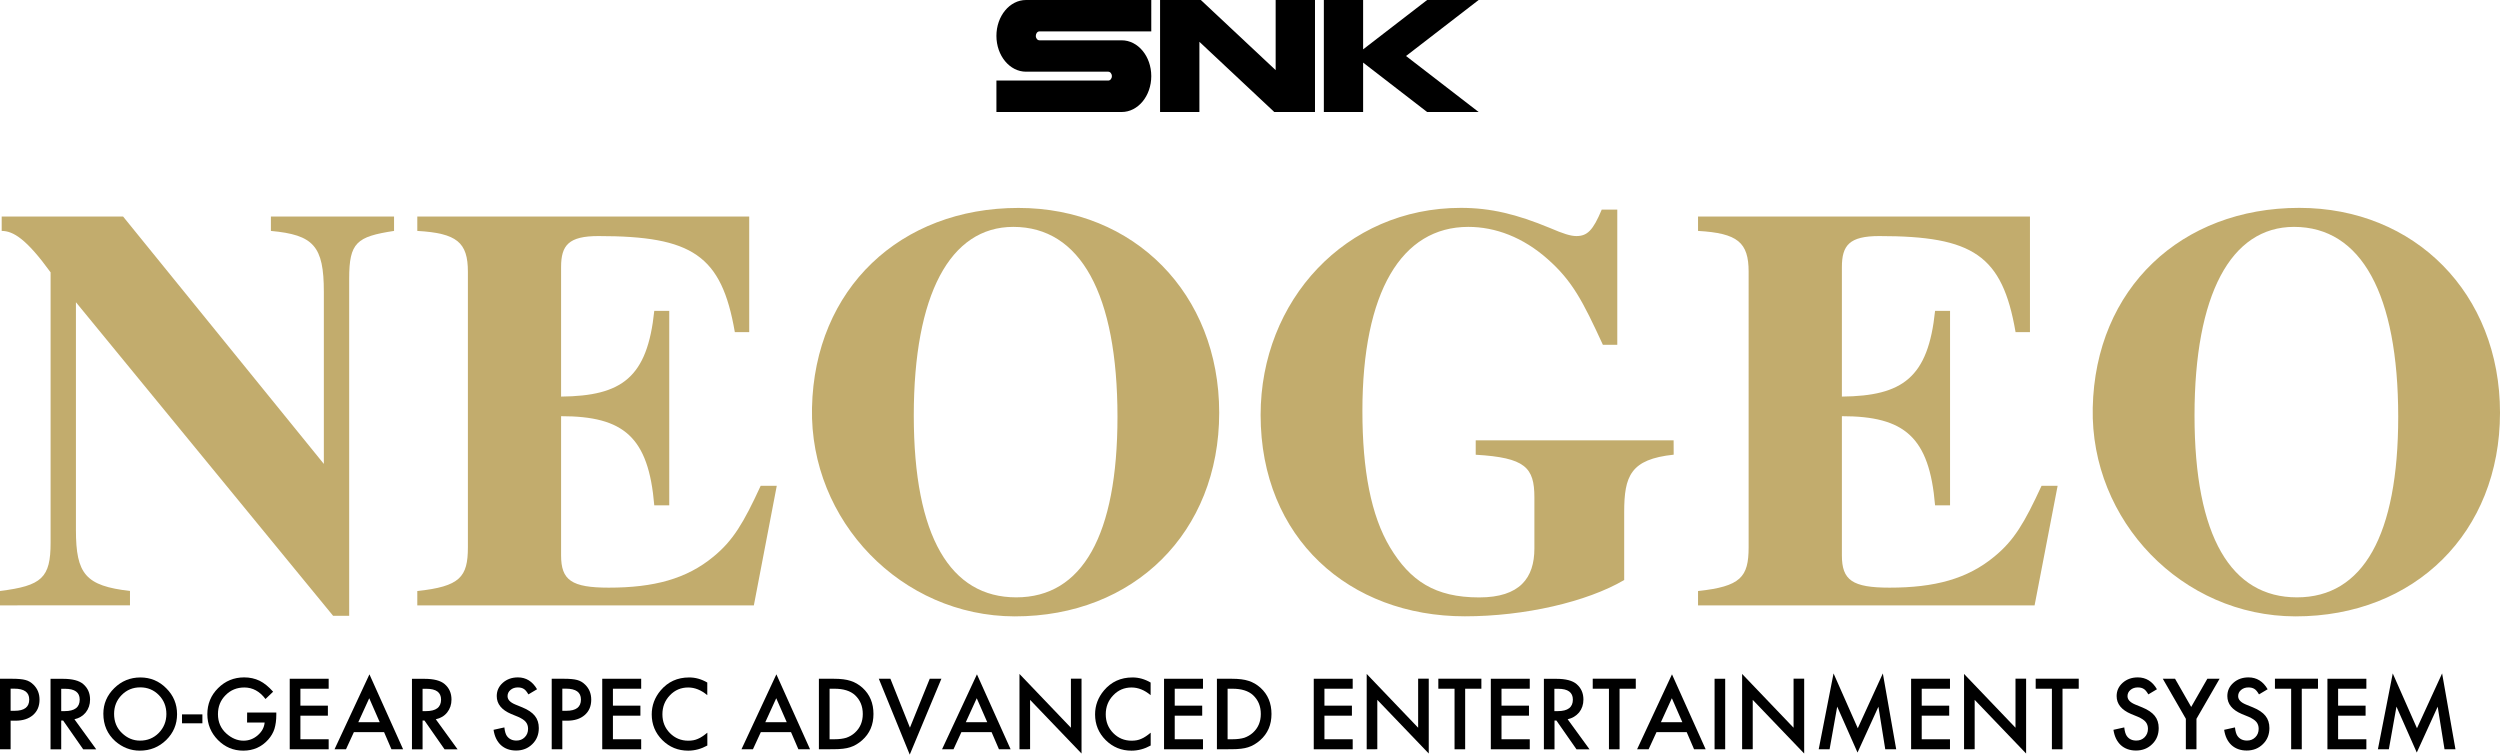 <?xml version="1.0" encoding="utf-8"?>
<!-- Generator: Adobe Illustrator 25.2.1, SVG Export Plug-In . SVG Version: 6.00 Build 0)  -->
<svg version="1.1" id="Layer_1" xmlns="http://www.w3.org/2000/svg" xmlns:xlink="http://www.w3.org/1999/xlink" x="0px" y="0px"
	 viewBox="0 0 3839 1158.8" style="enable-background:new 0 0 3839 1158.8;" xml:space="preserve">
<style type="text/css">
	.st0{fill:#2798D0;}
	.st1{fill:#0080BF;}
	.st2{fill:#FFFFFF;}
	.st3{fill:#C2AC6D;}
	.st4{fill:#069ACB;}
</style>
<g>
	<g>
		<g>
			<g>
				<path d="M1530.1,55.1c0,30.4,20.4,55,45.5,55h126.2c3.1,0,5.6,3.1,5.6,6.8c0,3.8-2.5,6.8-5.6,6.8h-171.7V172h192.3
					c25.2,0,45.5-24.7,45.5-55.1c0-30.4-20.3-55-45.5-55h-126.2c-3.1,0-5.6-3-5.6-6.8c0-3.7,2.5-6.9,5.6-6.9h171.7V0h-192.3
					C1550.4,0,1530.1,24.7,1530.1,55.1z"/>
				<g>
					<polygon points="1958.9,0 1958.9,107.7 1844,0 1781.4,0 1781.4,172 1841.8,172 1841.8,64.2 1956.8,172 2019.3,172 2019.3,0 
											"/>
				</g>
				<polygon points="2270.6,0 2191.5,0 2093.2,75.8 2093.2,0 2032.9,0 2032.9,172 2093.2,172 2093.2,96.1 2191.5,172 2270.6,172 
					2159.1,86 				"/>
			</g>
		</g>
		<g>
			<g>
				<path class="st3" d="M605.1,354.6c-57.4,8.8-68.9,17.7-68.9,73.3v517.7h-24.7L116.6,464.1v349.8c0,68,15,85.7,83,93.6v22.1H0
					v-22.1c64.5-8,77.7-20.3,77.7-74.2V418.2c-37.1-51.2-57.4-63.6-75.1-63.6v-22.1H189l308.3,379.9V448.2
					c0-70.7-15.9-87.5-81.3-93.6v-22.1h189.1V354.6z"/>
				<path class="st3" d="M1157.6,929.7H640.8v-22.1c65.4-7.1,77.7-21.2,77.7-67.2V417.3c0-45.1-16.8-59.2-77.7-62.7v-22.1h509.7V510
					h-22.1C1108.1,391.7,1063,362.5,919,362.5c-45.9,0-57.4,14.1-57.4,47.7V609c93.6-0.9,132.5-29.2,143.1-131.6h23V776h-23
					c-8.8-105.1-46.8-136.9-143.1-136.9v213.8c0,38,15.9,49.5,73.3,49.5c68.9,0,119.3-13.3,160.8-47.7c30-24.7,45.9-51.2,72.4-108.7
					h24.7L1157.6,929.7z"/>
				<path class="st3" d="M1558.1,946.5c-173.8-0.3-314.9-146.5-311.2-320.2c3.9-183.5,136-307,317-307
					c177.6,0,308.3,131.6,308.3,314.5C1872.2,817.7,1741.2,946.7,1558.1,946.5z M1556,348.4c-97.2,0-152.8,104.2-152.8,289.7
					c0,186.4,56.5,279.2,157.3,279.2c101.6,0,155.5-95.4,155.5-277.4C1715.9,451.8,1659.3,348.4,1556,348.4z"/>
				<path class="st3" d="M2570.1,698.2c-66.3,7-76,32.7-76,88.3v104.2c-57.4,33.6-152.9,55.7-244.7,55.7
					c-177.6,0-313.6-120.1-313.6-309.2c0-175.8,130.7-318,307.4-318c45.9,0,85.7,9.7,136.9,30.9c20.3,8.8,31.8,12.4,40.6,12.4
					c16.8,0,25.6-8.8,38.9-40.6h23.9v207.6h-22.1c-30.9-67.1-46.8-98-84.8-131.6c-37.9-33.6-80.4-49.5-121.9-49.5
					c-102.5,0-162.6,99.8-162.6,282.7c0,91,13.3,160.8,42.4,209.4c30.9,51.3,68.9,76.9,136.9,76.9c62.7,0,84.8-30.1,84.8-75.1v-78.6
					c0-45.9-14.1-61-90.1-65.4v-22.1h303.9L2570.1,698.2L2570.1,698.2L2570.1,698.2z"/>
				<path class="st3" d="M3124.3,929.7h-516.8v-22.1c65.4-7.1,77.7-21.2,77.7-67.2V417.3c0-45.1-16.8-59.2-77.7-62.7v-22.1h509.7
					V510h-22.1c-20.3-118.4-65.3-147.5-209.3-147.5c-45.9,0-57.4,14.1-57.4,47.7V609c93.6-0.9,132.5-29.2,143.1-131.6h23V776h-23
					c-8.8-105.1-46.8-136.9-143.1-136.9v213.8c0,38,15.9,49.5,73.3,49.5c68.9,0,119.3-13.3,160.8-47.7c30.1-24.7,46-51.2,72.5-108.7
					h24.7L3124.3,929.7z"/>
				<path class="st3" d="M3524.8,946.5c-173.8-0.3-314.9-146.5-311.2-320.3c3.9-183.5,136.1-307,317.1-307
					c177.6,0,308.3,131.6,308.3,314.5C3839,817.7,3708,946.7,3524.8,946.5z M3522.7,348.4c-97.2,0-152.8,104.2-152.8,289.7
					c0,186.4,56.5,279.2,157.3,279.2c101.6,0,155.5-95.4,155.5-277.4C3682.6,451.8,3626.1,348.4,3522.7,348.4z"/>
			</g>
		</g>
	</g>
	<g>
		<path d="M16.3,1106.6v44H0v-108.3h18.5c9.1,0,15.9,0.6,20.6,1.9c4.7,1.2,8.8,3.7,12.3,7.2c6.2,6.1,9.3,13.7,9.3,23
			c0,9.9-3.3,17.8-10,23.6c-6.6,5.8-15.6,8.7-26.9,8.7L16.3,1106.6L16.3,1106.6z M16.3,1091.5h6.1c15,0,22.5-5.7,22.5-17.3
			c0-11.2-7.7-16.7-23.2-16.7h-5.4L16.3,1091.5L16.3,1091.5z"/>
		<path d="M114.3,1104.5l33.5,46.2h-20l-30.9-44.3H94v44.3H77.6v-108.3h19.2c14.3,0,24.7,2.7,31,8.1c7,6,10.5,13.9,10.5,23.7
			c0,7.7-2.2,14.2-6.6,19.8C127.3,1099.4,121.5,1102.9,114.3,1104.5z M94,1092h5.2c15.5,0,23.2-5.9,23.2-17.7
			c0-11.1-7.5-16.6-22.6-16.6H94V1092z"/>
		<path d="M158.7,1096c0-15.2,5.6-28.3,16.8-39.3c11.1-10.9,24.5-16.4,40.1-16.4c15.4,0,28.7,5.5,39.7,16.6
			c11.1,11,16.6,24.3,16.6,39.8c0,15.6-5.6,28.8-16.7,39.7c-11.2,10.9-24.7,16.3-40.5,16.3c-14,0-26.5-4.8-37.7-14.5
			C164.9,1127.3,158.7,1113.3,158.7,1096z M175.2,1096.2c0,12,4,21.8,12.1,29.5c8,7.7,17.2,11.6,27.7,11.6c11.4,0,21-3.9,28.8-11.8
			c7.8-8,11.7-17.7,11.7-29.1c0-11.6-3.9-21.2-11.6-29.1c-7.7-7.8-17.2-11.8-28.5-11.8c-11.3,0-20.8,3.9-28.6,11.8
			C179.1,1075.1,175.2,1084.8,175.2,1096.2z"/>
		<path d="M279.5,1097h31.3v13.7h-31.3V1097z"/>
		<path d="M379.5,1094.2h44.8v3.6c0,8.2-1,15.3-2.9,21.6c-1.9,5.8-5,11.2-9.5,16.3c-10.1,11.3-22.8,17-38.4,17
			c-15.2,0-28.1-5.5-38.9-16.4c-10.8-11-16.2-24.2-16.2-39.6c0-15.7,5.5-29.1,16.5-40c11-11,24.4-16.5,40.1-16.5
			c8.5,0,16.4,1.7,23.7,5.2c7,3.5,13.9,9.1,20.7,16.8l-11.7,11.2c-8.9-11.8-19.7-17.7-32.5-17.7c-11.5,0-21.1,4-28.8,11.8
			c-7.8,7.8-11.7,17.5-11.7,29.2c0,12.1,4.3,22,13,29.8c8.1,7.2,16.9,10.9,26.3,10.9c8,0,15.3-2.7,21.7-8.2c6.4-5.5,10-12,10.7-19.7
			h-27L379.5,1094.2L379.5,1094.2z"/>
		<path d="M504.7,1057.6h-43.4v26h42.2v15.4h-42.2v36.2h43.4v15.4h-59.8v-108.3h59.8V1057.6z"/>
		<path d="M589.8,1124.3h-46.4l-12.1,26.3h-17.6l53.6-115.1l51.7,115.1h-17.9L589.8,1124.3z M583.1,1109l-16.1-36.8l-16.8,36.8
			H583.1z"/>
		<path d="M669.2,1104.5l33.5,46.2h-20l-30.9-44.3h-2.9v44.3h-16.3v-108.3h19.2c14.3,0,24.7,2.7,31,8.1c7,6,10.5,13.9,10.5,23.7
			c0,7.7-2.2,14.2-6.6,19.8S676.4,1102.9,669.2,1104.5z M648.9,1092h5.2c15.5,0,23.2-5.9,23.2-17.7c0-11.1-7.5-16.6-22.6-16.6h-5.8
			L648.9,1092L648.9,1092z"/>
		<path d="M824.7,1058.4l-13.3,7.9c-2.5-4.3-4.8-7.1-7.1-8.4c-2.3-1.5-5.4-2.3-9.1-2.3c-4.5,0-8.3,1.3-11.3,3.9
			c-3,2.5-4.5,5.7-4.5,9.5c0,5.3,3.9,9.5,11.8,12.8l10.8,4.4c8.8,3.6,15.2,7.9,19.3,13c4.1,5.1,6.1,11.4,6.1,18.8
			c0,10-3.3,18.2-10,24.7c-6.7,6.6-15,9.8-24.9,9.8c-9.4,0-17.2-2.8-23.3-8.3c-6-5.6-9.8-13.4-11.3-23.5l16.6-3.7
			c0.7,6.4,2.1,10.7,3.9,13.2c3.4,4.7,8.3,7,14.7,7c5.1,0,9.3-1.7,12.7-5.1c3.4-3.4,5.1-7.7,5.1-13c0-2.1-0.3-4-0.9-5.8
			c-0.6-1.7-1.5-3.4-2.7-4.8c-1.2-1.5-2.8-2.8-4.8-4.1c-2-1.3-4.3-2.5-7-3.7l-10.5-4.3c-14.8-6.3-22.2-15.4-22.2-27.5
			c0-8.1,3.1-14.9,9.3-20.4c6.2-5.5,14-8.3,23.2-8.3C807.9,1040.2,817.6,1046.3,824.7,1058.4z"/>
		<path d="M863.5,1106.6v44h-16.3v-108.3h18.5c9.1,0,15.9,0.6,20.6,1.9c4.7,1.2,8.8,3.7,12.3,7.2c6.2,6.1,9.3,13.7,9.3,23
			c0,9.9-3.3,17.8-10,23.6c-6.6,5.8-15.6,8.7-26.9,8.7L863.5,1106.6L863.5,1106.6z M863.5,1091.5h6.1c15,0,22.5-5.7,22.5-17.3
			c0-11.2-7.7-16.7-23.2-16.7h-5.4L863.5,1091.5L863.5,1091.5z"/>
		<path d="M984.6,1057.6h-43.4v26h42.2v15.4h-42.2v36.2h43.4v15.4h-59.8v-108.3h59.8V1057.6z"/>
		<path d="M1086.1,1048.1v19.4c-9.4-7.9-19.2-11.8-29.3-11.8c-11.1,0-20.5,4-28.1,12c-7.7,8-11.5,17.7-11.5,29.2
			c0,11.4,3.8,21,11.5,28.8c7.7,7.8,17.1,11.7,28.2,11.7c5.7,0,10.6-0.9,14.7-2.8c2.3-0.9,4.6-2.2,7-3.8c2.4-1.6,4.9-3.5,7.6-5.7
			v19.7c-9.4,5.2-19.2,7.9-29.5,7.9c-15.5,0-28.7-5.4-39.6-16.2c-10.9-10.9-16.3-24.1-16.3-39.4c0-13.8,4.6-26.1,13.7-36.9
			c11.2-13.2,25.7-19.9,43.6-19.9C1067.6,1040.2,1077,1042.8,1086.1,1048.1z"/>
		<path d="M1214.7,1124.3h-46.4l-12.1,26.3h-17.6l53.6-115.1l51.7,115.1h-17.9L1214.7,1124.3z M1208.1,1109l-16.1-36.8l-16.8,36.8
			H1208.1z"/>
		<path d="M1257.5,1150.6v-108.3h22.7c10.9,0,19.5,1.1,25.8,3.2c6.8,2.1,12.9,5.7,18.5,10.7c11.2,10.2,16.8,23.6,16.8,40.2
			c0,16.7-5.8,30.1-17.5,40.4c-5.8,5.1-12,8.7-18.4,10.7c-6,2-14.5,3-25.5,3L1257.5,1150.6L1257.5,1150.6z M1273.9,1135.2h7.4
			c7.3,0,13.4-0.8,18.3-2.3c4.9-1.7,9.3-4.2,13.2-7.8c8-7.3,12.1-16.9,12.1-28.7c0-11.9-4-21.5-11.9-28.9
			c-7.2-6.6-17.7-9.9-31.7-9.9h-7.4V1135.2z"/>
		<path d="M1367.3,1042.3l30,75.1l30.4-75.1h17.9l-48.6,116.5l-47.5-116.5H1367.3z"/>
		<path d="M1522.7,1124.3h-46.4l-12.1,26.3h-17.6l53.6-115.1l51.7,115.1H1534L1522.7,1124.3z M1516,1109l-16.1-36.8l-16.8,36.8H1516
			z"/>
		<path d="M1565.5,1150.6v-115.7l79,82.6v-75.3h16.3v114.9l-79-82.4v75.8L1565.5,1150.6L1565.5,1150.6z"/>
		<path d="M1766.9,1048.1v19.4c-9.4-7.9-19.2-11.8-29.3-11.8c-11.1,0-20.5,4-28.1,12c-7.7,8-11.5,17.7-11.5,29.2
			c0,11.4,3.8,21,11.5,28.8c7.7,7.8,17.1,11.7,28.2,11.7c5.7,0,10.6-0.9,14.7-2.8c2.3-0.9,4.6-2.2,7-3.8c2.4-1.6,5-3.5,7.6-5.7v19.7
			c-9.4,5.2-19.2,7.9-29.5,7.9c-15.5,0-28.7-5.4-39.6-16.2c-10.9-10.9-16.3-24.1-16.3-39.4c0-13.8,4.6-26.1,13.7-36.9
			c11.2-13.2,25.7-19.9,43.6-19.9C1748.4,1040.2,1757.8,1042.8,1766.9,1048.1z"/>
		<path d="M1847.3,1057.6h-43.4v26h42.2v15.4h-42.2v36.2h43.4v15.4h-59.8v-108.3h59.8V1057.6z"/>
		<path d="M1868.7,1150.6v-108.3h22.7c10.9,0,19.5,1.1,25.8,3.2c6.8,2.1,12.9,5.7,18.5,10.7c11.2,10.2,16.8,23.6,16.8,40.2
			c0,16.7-5.8,30.1-17.5,40.4c-5.8,5.1-12,8.7-18.4,10.7c-6,2-14.5,3-25.5,3L1868.7,1150.6L1868.7,1150.6z M1885.1,1135.2h7.4
			c7.3,0,13.4-0.8,18.3-2.3c4.8-1.7,9.2-4.2,13.2-7.8c8-7.3,12.1-16.9,12.1-28.7c0-11.9-4-21.5-11.9-28.9
			c-7.2-6.6-17.7-9.9-31.7-9.9h-7.4L1885.1,1135.2L1885.1,1135.2z"/>
		<path d="M2077.2,1057.6h-43.4v26h42.2v15.4h-42.2v36.2h43.4v15.4h-59.8v-108.3h59.8V1057.6z"/>
		<path d="M2098.7,1150.6v-115.7l79,82.6v-75.3h16.3v114.9l-79-82.4v75.8L2098.7,1150.6L2098.7,1150.6z"/>
		<path d="M2249.9,1057.6v93h-16.3v-93h-24.9v-15.4h66.1v15.4H2249.9z"/>
		<path d="M2349.1,1057.6h-43.4v26h42.2v15.4h-42.2v36.2h43.4v15.4h-59.8v-108.3h59.8V1057.6z"/>
		<path d="M2407.3,1104.5l33.6,46.2h-20l-30.9-44.3h-2.9v44.3h-16.3v-108.3h19.2c14.3,0,24.7,2.7,31,8.1c7,6,10.5,13.9,10.5,23.7
			c0,7.7-2.2,14.2-6.6,19.8C2420.3,1099.4,2414.5,1102.9,2407.3,1104.5z M2386.9,1092h5.2c15.5,0,23.2-5.9,23.2-17.7
			c0-11.1-7.6-16.6-22.6-16.6h-5.8L2386.9,1092L2386.9,1092z"/>
		<path d="M2487,1057.6v93h-16.3v-93h-24.9v-15.4h66.1v15.4H2487z"/>
		<path d="M2590.1,1124.3h-46.4l-12.1,26.3h-17.7l53.6-115.1l51.7,115.1h-17.8L2590.1,1124.3z M2583.4,1109l-16.1-36.8l-16.8,36.8
			H2583.4z"/>
		<path d="M2649.2,1042.3v108.3h-16.3v-108.3H2649.2z"/>
		<path d="M2675.2,1150.6v-115.7l79,82.6v-75.3h16.3v114.9l-79-82.4v75.8L2675.2,1150.6L2675.2,1150.6z"/>
		<path d="M2792.8,1150.6l22.8-116.5l37.2,84.2l38.5-84.2l20.5,116.5H2895l-10.5-65.4l-32.1,70.4l-31.2-70.5l-11.7,65.5H2792.8z"/>
		<path d="M2994.5,1057.6H2951v26h42.2v15.4H2951v36.2h43.4v15.4h-59.7v-108.3h59.7V1057.6z"/>
		<path d="M3016,1150.6v-115.7l79,82.6v-75.3h16.3v114.9l-79-82.4v75.8L3016,1150.6L3016,1150.6z"/>
		<path d="M3167.2,1057.6v93h-16.3v-93h-24.9v-15.4h66.1v15.4H3167.2z"/>
		<path d="M3312.2,1058.4l-13.2,7.9c-2.5-4.3-4.8-7.1-7.1-8.4c-2.3-1.5-5.3-2.3-9.1-2.3c-4.5,0-8.3,1.3-11.3,3.9
			c-3,2.5-4.5,5.7-4.5,9.5c0,5.3,3.9,9.5,11.7,12.8l10.8,4.4c8.8,3.6,15.2,7.9,19.3,13c4.1,5.1,6.1,11.4,6.1,18.8
			c0,10-3.3,18.2-10,24.7c-6.7,6.6-15,9.8-24.9,9.8c-9.4,0-17.2-2.8-23.3-8.3c-6-5.6-9.8-13.4-11.3-23.5l16.6-3.7
			c0.7,6.4,2.1,10.7,3.9,13.2c3.3,4.7,8.2,7,14.7,7c5.1,0,9.3-1.7,12.7-5.1c3.3-3.4,5.1-7.7,5.1-13c0-2.1-0.3-4-0.9-5.8
			c-0.6-1.7-1.5-3.4-2.7-4.8c-1.2-1.5-2.8-2.8-4.8-4.1c-2-1.3-4.3-2.5-7-3.7l-10.5-4.3c-14.8-6.3-22.2-15.4-22.2-27.5
			c0-8.1,3.1-14.9,9.3-20.4c6.2-5.5,14-8.3,23.2-8.3C3295.4,1040.2,3305.2,1046.3,3312.2,1058.4z"/>
		<path d="M3356.6,1103.8l-35.4-61.5h18.8l24.8,43.3l24.8-43.3h18.8l-35.5,61.5v46.8h-16.3L3356.6,1103.8L3356.6,1103.8z"/>
		<path d="M3482.2,1058.4l-13.3,7.9c-2.5-4.3-4.8-7.1-7.1-8.4c-2.3-1.5-5.4-2.3-9.1-2.3c-4.5,0-8.3,1.3-11.3,3.9
			c-3,2.5-4.5,5.7-4.5,9.5c0,5.3,3.9,9.5,11.8,12.8l10.8,4.4c8.8,3.6,15.2,7.9,19.3,13c4.1,5.1,6.1,11.4,6.1,18.8
			c0,10-3.3,18.2-10,24.7c-6.7,6.6-15,9.8-24.9,9.8c-9.4,0-17.2-2.8-23.3-8.3c-6-5.6-9.8-13.4-11.3-23.5l16.6-3.7
			c0.7,6.4,2.1,10.7,3.9,13.2c3.4,4.7,8.3,7,14.7,7c5.1,0,9.3-1.7,12.7-5.1c3.4-3.4,5.1-7.7,5.1-13c0-2.1-0.3-4-0.9-5.8
			c-0.6-1.7-1.5-3.4-2.7-4.8c-1.2-1.5-2.8-2.8-4.8-4.1c-2-1.3-4.3-2.5-7-3.7l-10.5-4.3c-14.8-6.3-22.2-15.4-22.2-27.5
			c0-8.1,3.1-14.9,9.3-20.4c6.2-5.5,14-8.3,23.2-8.3C3465.4,1040.2,3475.2,1046.3,3482.2,1058.4z"/>
		<path d="M3534.6,1057.6v93h-16.3v-93h-24.9v-15.4h66.1v15.4H3534.6z"/>
		<path d="M3633.8,1057.6h-43.4v26h42.2v15.4h-42.2v36.2h43.4v15.4h-59.8v-108.3h59.8V1057.6z"/>
		<path d="M3651.5,1150.6l22.8-116.5l37.2,84.2l38.6-84.2l20.5,116.5h-16.8l-10.5-65.4l-32.1,70.4l-31.2-70.5l-11.7,65.5H3651.5z"/>
	</g>
</g>
</svg>

